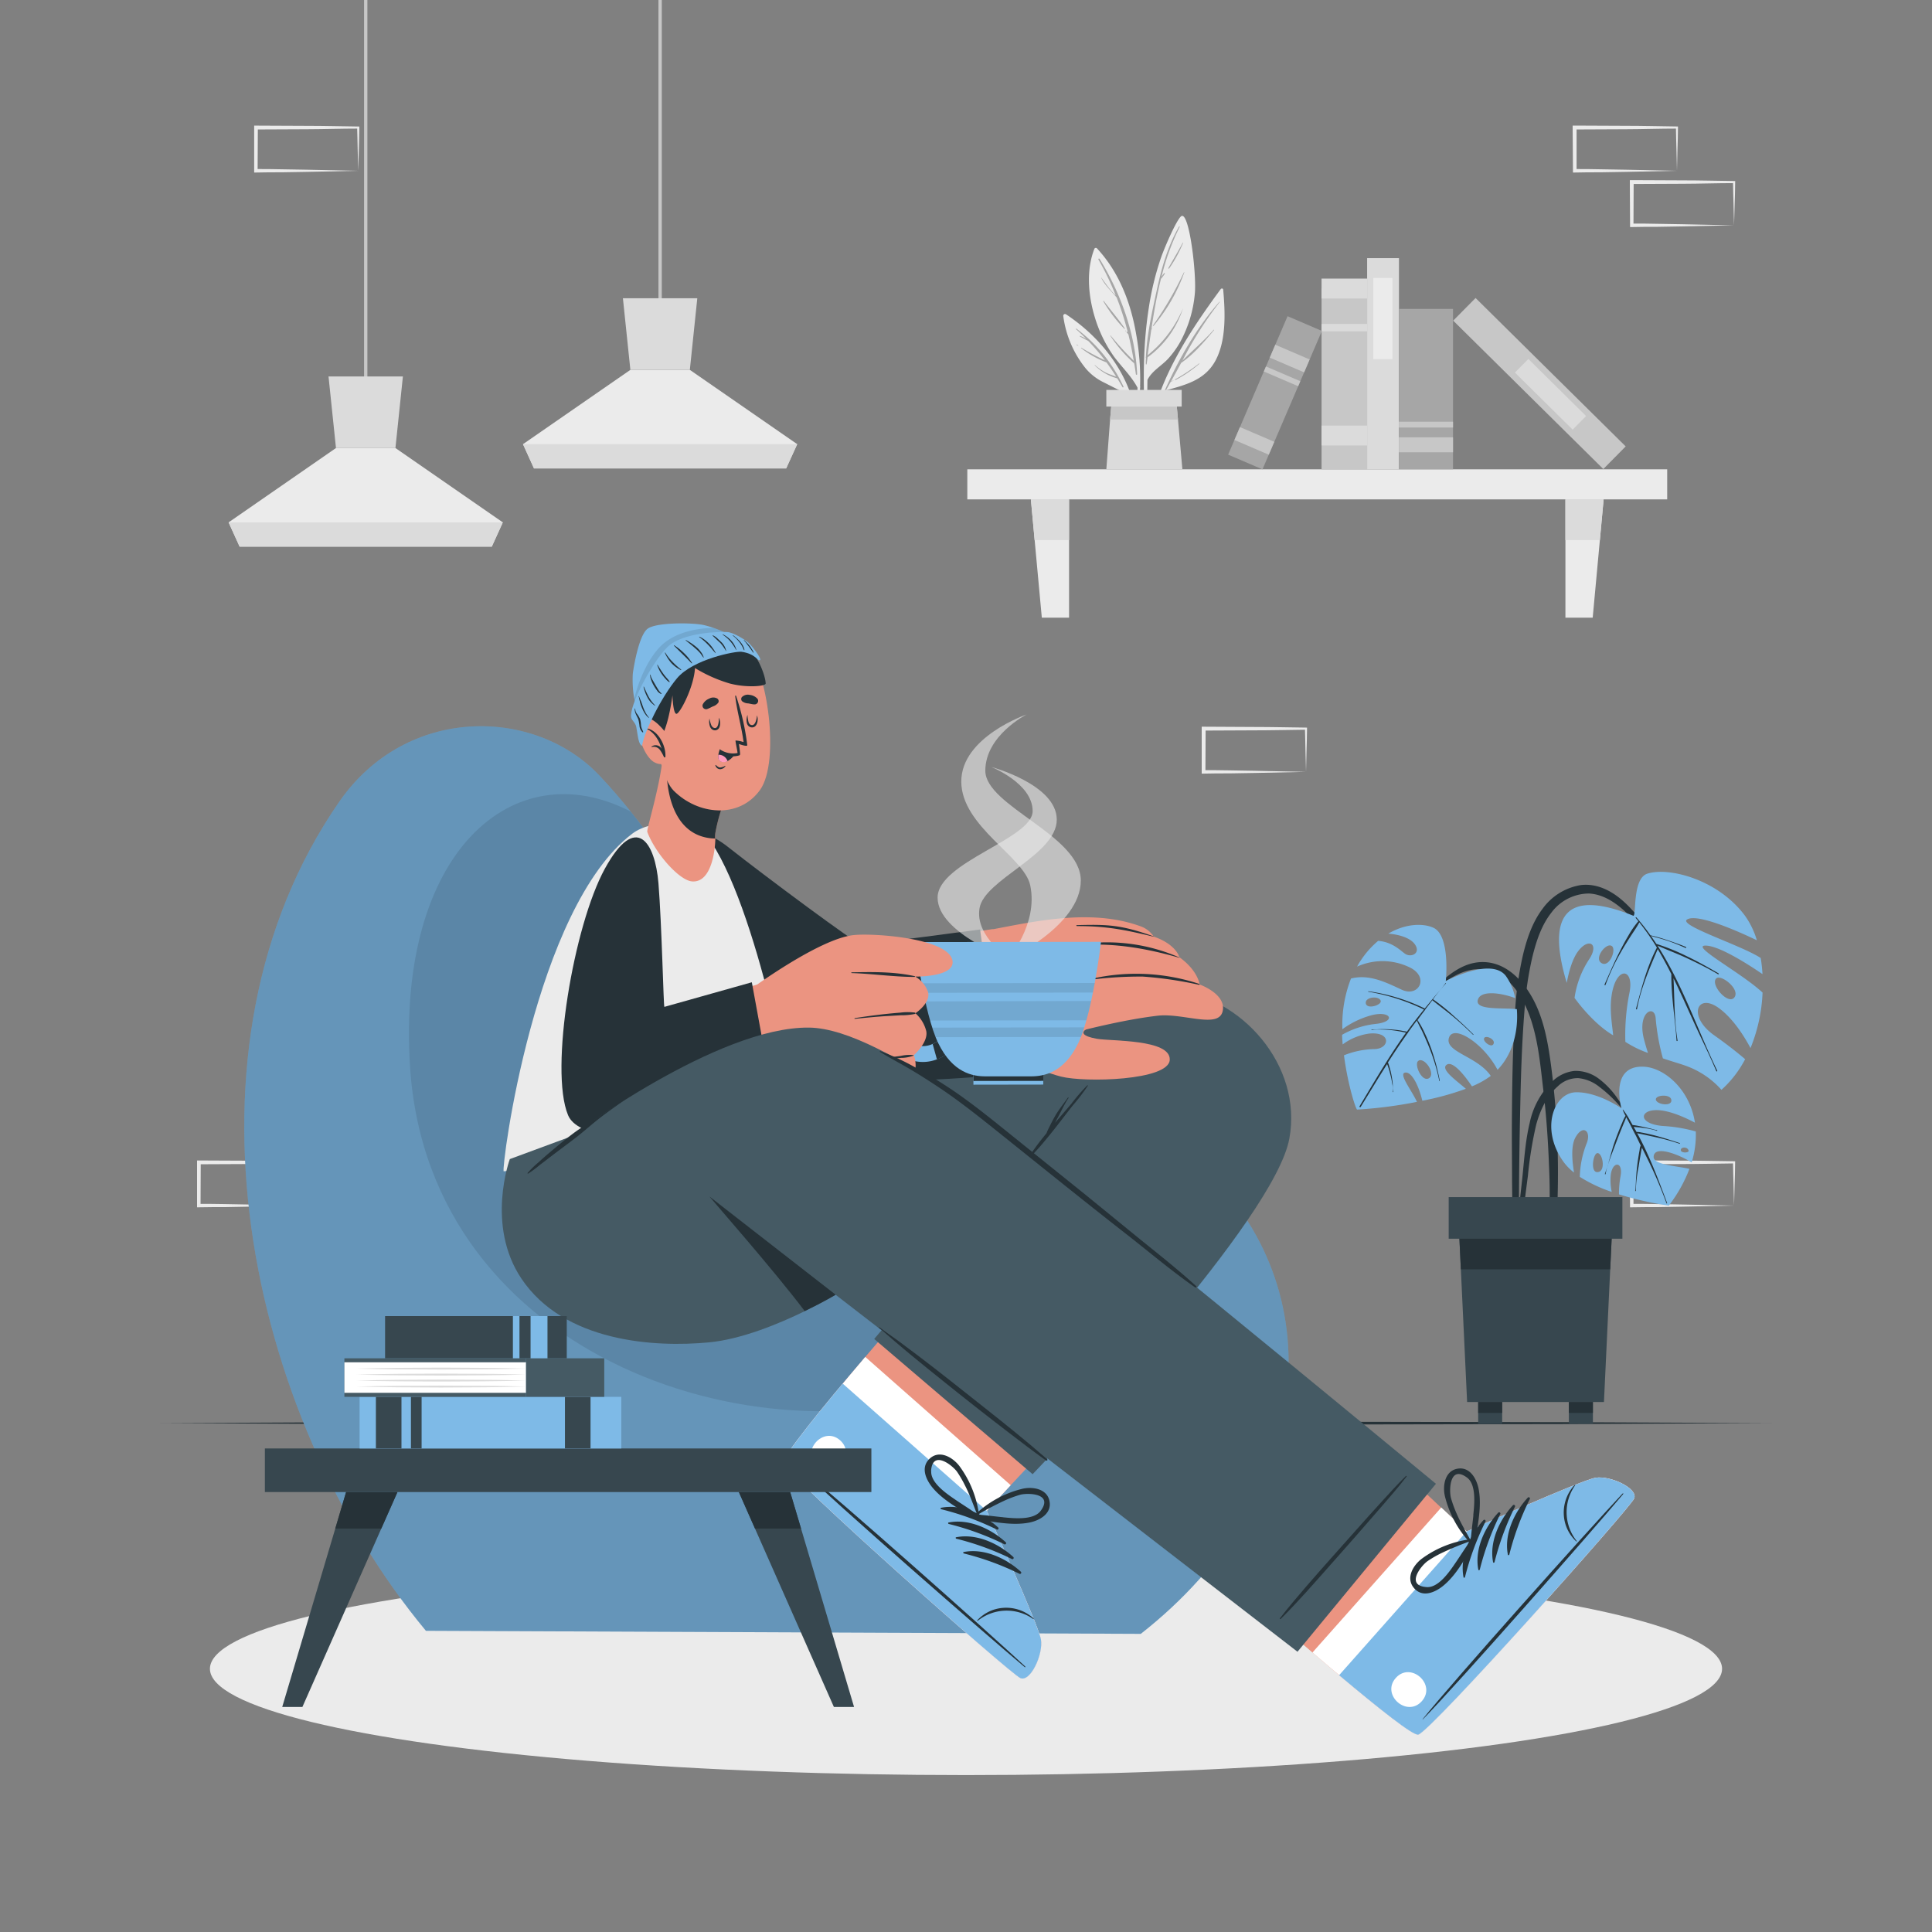 <svg xmlns="http://www.w3.org/2000/svg" viewBox="0 0 500 500"><rect x="0" y="0" width="500" height="500" fill="#808080" stroke="none"/><g id="freepik--background-complete--inject-2"><path d="M92.71,297.92l-13.13.27-6.66.12c-2.22,0-4.46,0-6.69.05h-.45v-.45l0-11.18v-.51h.51l13.24.06c4.41,0,8.82.11,13.24.16H93v.27c0,1.89-.09,3.78-.13,5.65Zm0,0-.15-5.66c0-1.86-.11-3.7-.13-5.53l.28.27c-4.42.05-8.83.16-13.24.16l-13.24.06.5-.49-.06,11.18-.44-.44c2.18,0,4.35,0,6.54,0l6.58.12Z" style="fill:#ebebeb"></path><path d="M77.93,312l-13.12.28-6.66.12c-2.23,0-4.46,0-6.7.05H51V312L51,300.84v-.51h.5l13.24.06c4.42,0,8.83.11,13.24.16h.28v.27c0,1.89-.09,3.78-.13,5.65Zm0,0-.14-5.65c0-1.86-.11-3.7-.13-5.53l.27.27c-4.41.05-8.82.16-13.24.16l-13.24.06.5-.49L51.9,312l-.45-.44c2.19,0,4.36,0,6.55.05l6.58.12Z" style="fill:#ebebeb"></path><path d="M108.16,312,95,312.3l-6.66.12c-2.23,0-4.46,0-6.7.05h-.44V312l-.06-11.18v-.51h.5l13.24.06c4.42,0,8.83.11,13.24.16h.28v.27c0,1.89-.09,3.78-.13,5.65Zm0,0-.14-5.65c0-1.86-.11-3.7-.13-5.53l.27.27c-4.41.05-8.82.16-13.24.16l-13.24.06.5-.49L82.13,312l-.45-.44c2.19,0,4.36,0,6.55.05l6.58.12Z" style="fill:#ebebeb"></path><path d="M338,199.76l-13.13.28-6.66.11c-2.23,0-4.46,0-6.69.06H311v-.45L311,188.57v-.5h.51l13.24.07c4.41,0,8.82.11,13.24.16h.27v.27c0,1.9-.09,3.79-.13,5.66Zm0,0-.15-5.65c0-1.86-.11-3.71-.13-5.54l.28.28c-4.42.05-8.83.16-13.24.16l-13.24.06.5-.5-.06,11.19-.44-.44c2.18,0,4.35,0,6.54.05l6.58.11Z" style="fill:#ebebeb"></path><path d="M448.77,312l-13.12.28-6.66.12c-2.23,0-4.47,0-6.7.05h-.44V312l-.06-11.18v-.51h.5l13.24.06c4.42,0,8.83.11,13.24.16h.28v.27c0,1.89-.08,3.78-.13,5.65Zm0,0-.14-5.65c-.05-1.86-.11-3.7-.13-5.53l.27.27c-4.41.05-8.82.16-13.24.16l-13.24.06.5-.49L422.74,312l-.45-.44c2.18,0,4.36,0,6.55.05l6.58.12Z" style="fill:#ebebeb"></path><path d="M434,44.2l-13.12.28-6.67.11c-2.22,0-4.46,0-6.69.06h-.44V44.2L407,33v-.5h.5l13.24.06c4.41,0,8.83.12,13.24.17h.28V33c0,1.9-.08,3.79-.13,5.65Zm0,0-.14-5.65c-.05-1.87-.11-3.71-.13-5.54l.27.27c-4.41,0-8.83.16-13.24.17l-13.24.06.5-.5,0,11.19-.45-.45c2.18,0,4.36,0,6.55.06l6.57.11Z" style="fill:#ebebeb"></path><path d="M448.77,58.31l-13.12.28L429,58.7c-2.23,0-4.47,0-6.7.06h-.44v-.45l-.06-11.19v-.5h.5l13.24.06c4.42,0,8.83.12,13.24.17h.28v.27c0,1.9-.08,3.79-.13,5.65Zm0,0-.14-5.65c-.05-1.87-.11-3.71-.13-5.54l.27.27c-4.41,0-8.82.16-13.24.17l-13.24.06.5-.5-.05,11.19-.45-.45c2.18,0,4.36,0,6.55.06l6.58.11Z" style="fill:#ebebeb"></path><path d="M92.71,44.2l-13.13.28-6.66.11c-2.22,0-4.46,0-6.69.06h-.45V44.2l0-11.19v-.5h.51l13.24.06c4.41,0,8.82.12,13.24.17H93V33c0,1.9-.09,3.79-.13,5.65Zm0,0-.15-5.65c0-1.87-.11-3.71-.13-5.54l.28.27c-4.42,0-8.83.16-13.24.17l-13.24.06.5-.5L66.67,44.2l-.44-.45c2.18,0,4.35,0,6.54.06l6.58.11Z" style="fill:#ebebeb"></path><rect x="94.22" width="0.86" height="100.98" style="fill:#c7c7c7"></rect><polygon points="130.13 135.19 127.28 141.46 62.01 141.46 59.16 135.19 86.95 115.95 102.34 115.95 130.13 135.19" style="fill:#ebebeb"></polygon><polygon points="104.27 97.42 102.34 115.95 86.95 115.95 85.02 97.42 104.27 97.42" style="fill:#dbdbdb"></polygon><polygon points="130.13 135.19 127.27 141.46 62.01 141.46 59.16 135.19 130.13 135.19" style="fill:#dbdbdb"></polygon><rect x="170.41" width="0.86" height="80.74" style="fill:#c7c7c7"></rect><polygon points="206.32 114.95 203.46 121.22 138.2 121.22 135.35 114.95 163.14 95.72 178.53 95.72 206.32 114.95" style="fill:#ebebeb"></polygon><polygon points="180.46 77.19 178.53 95.72 163.14 95.72 161.21 77.19 180.46 77.19" style="fill:#dbdbdb"></polygon><polygon points="206.31 114.95 203.46 121.22 138.19 121.22 135.35 114.95 206.31 114.95" style="fill:#dbdbdb"></polygon><rect x="250.34" y="121.46" width="181.13" height="7.78" style="fill:#ebebeb"></rect><polygon points="276.67 159.85 269.62 159.85 266.79 129.24 276.67 129.24 276.67 159.85" style="fill:#ebebeb"></polygon><polygon points="405.13 159.85 412.19 159.85 415.02 129.24 405.13 129.24 405.13 159.85" style="fill:#ebebeb"></polygon><polygon points="266.79 129.24 276.67 129.24 276.67 139.79 267.76 139.79 266.79 129.24" style="fill:#dbdbdb"></polygon><polygon points="415.01 129.24 414.04 139.79 405.13 139.79 405.13 129.24 415.01 129.24" style="fill:#dbdbdb"></polygon><path d="M315.93,74.81c-8,10.88-16.42,23.51-18.46,37.16,0,.21.31.28.35.07a82.54,82.54,0,0,1,3.56-10.93c5.28-1.45,10.47-2.64,13.24-7.89s2.47-12.42,1.94-18.29C316.52,74.61,316.09,74.6,315.93,74.81Z" style="fill:#ebebeb"></path><path d="M301.46,101c3.61-8.1,8.24-16.24,14.14-22.9,0,0,.1,0,.06.07A96.17,96.17,0,0,0,306,93.35c2.66-2.7,5.58-5.12,8.1-8,.05-.06.13,0,.08.08-2.5,3-5.24,6.27-8.5,8.49-.87,1.62-1.76,3.23-2.65,4.85l.67-.34a0,0,0,1,1,0,.06c-.24.12-.49.26-.75.37-.42.76-.84,1.53-1.28,2.29C301.62,101.33,301.38,101.18,301.46,101Z" style="fill:#a6a6a6"></path><path d="M304.14,98.18a46.59,46.59,0,0,0,6.17-4.11c.06,0,.13,0,.08.07a32.37,32.37,0,0,1-6.16,4.2A.09.09,0,0,1,304.14,98.18Z" style="fill:#a6a6a6"></path><path d="M296.59,111.85c0,.17.3.16.29,0,.05-4.5,0-9,.08-13.53,1.15-2.33,3.62-3.61,5.34-5.47a23.63,23.63,0,0,0,3.2-4.47A31.93,31.93,0,0,0,309.22,76c.48-4.81-1.35-20.67-3.37-20.12-1.06.28-4.46,8.14-5.36,10.74a74.41,74.41,0,0,0-3.2,13.17C295.65,90.34,295.79,101.2,296.59,111.85Z" style="fill:#ebebeb"></path><path d="M296.56,92.46l0,0c.24-5.69,1.53-11.43,2.73-17,1.29-5.94,2.8-11.54,5.86-16.84.05-.1.2,0,.15.09a62.48,62.48,0,0,0-4.71,12.93c.2-.33.45-.63.67-.93.08-.12.28,0,.19.11a8.61,8.61,0,0,1-1,1.35,0,0,0,0,1,0,0c-1.05,4.25-1.81,8.59-2.46,12.93l.15-.17s.09,0,.06,0-.17.29-.25.43c-.33,2.2-.63,4.4-.94,6.57a30.79,30.79,0,0,0,9.15-12.15s.05,0,0,0A25.25,25.25,0,0,1,297,92.47c-.08.59-.16,1.18-.25,1.76,0,.12-.21.09-.21,0,0-.51,0-1,.05-1.55C296.52,92.6,296.49,92.51,296.56,92.46Z" style="fill:#a6a6a6"></path><path d="M298.4,84.22a90.14,90.14,0,0,0,8-13.75s.12,0,.1,0a44.58,44.58,0,0,1-7.93,13.82C298.48,84.41,298.34,84.31,298.4,84.22Z" style="fill:#a6a6a6"></path><path d="M302.38,69.37c1.24-2.2,2.55-4.33,3.72-6.57,0-.06.11,0,.09.05a34.1,34.1,0,0,1-3.62,6.63C302.49,69.59,302.31,69.49,302.38,69.37Z" style="fill:#a6a6a6"></path><path d="M301.9,70.32s0,0,0,0A0,0,0,1,1,301.9,70.32Z" style="fill:#a6a6a6"></path><path d="M294.39,100.33a46.22,46.22,0,0,1-1.05,8.86c.05.32.09.64.14,1a42,42,0,0,0,1.58-9.88.29.29,0,0,0,0-.3h0a65.32,65.32,0,0,0-1-13.38c-1.39-8.26-4.43-16.19-10.19-22.38a.42.42,0,0,0-.64.13c-2.32,5.91-1.51,13,.47,18.87a34.93,34.93,0,0,0,4.57,9C290.26,94.94,292.78,97.3,294.39,100.33Z" style="fill:#ebebeb"></path><path d="M284.57,67c5.46,8.86,9.26,19.37,9.72,29.84,0,.18-.3.23-.33,0-.12-.94-.27-1.87-.42-2.8h0a35.72,35.72,0,0,1-6.19-7.15s0-.11.07-.06a77.72,77.72,0,0,0,6,6.55c-.39-2.32-.85-4.6-1.4-6.84l-.43-.51c-.1-.11.06-.27.16-.16l.13.14A80,80,0,0,0,289,77c-1.39-1.66-3-3.09-4-5.09,0,0,0-.08.07,0,.82,1.14,1.6,2.29,2.53,3.35.36.42.77.82,1.15,1.23a70.28,70.28,0,0,0-4.47-9.32A.12.12,0,0,1,284.57,67Z" style="fill:#a6a6a6"></path><path d="M285.67,77.91c1.77,2.38,3.78,4.64,5.42,7.1.05.07,0,.14-.11.08A35.84,35.84,0,0,1,285.56,78,.07.07,0,1,1,285.67,77.91Z" style="fill:#a6a6a6"></path><path d="M291.34,85.56l.07.07a.06.06,0,1,1-.08.08l-.07-.07C291.21,85.59,291.29,85.5,291.34,85.56Z" style="fill:#a6a6a6"></path><path d="M275.17,81.77a27.24,27.24,0,0,0,5.76,13.52,14.23,14.23,0,0,0,4.68,3.65c2,1,4.14,2.15,6.23,3a40.58,40.58,0,0,1,2.21,7.84c.07-.23.14-.47.2-.7-1.34-11.54-8.81-21.41-18.37-27.74A.46.46,0,0,0,275.17,81.77Z" style="fill:#ebebeb"></path><path d="M278.47,85.19c-.06-.06,0-.19.1-.13a39.16,39.16,0,0,1,12.18,15c.07.16-.15.3-.24.14-.45-.78-.9-1.53-1.36-2.28h0a13.09,13.09,0,0,1-5.86-3.4,0,0,0,0,1,.06-.06,14.3,14.3,0,0,0,2.76,1.94c.89.45,1.85.73,2.77,1.09-.8-1.28-1.65-2.51-2.53-3.7a25.33,25.33,0,0,1-6.55-3.69.06.06,0,0,1,.06-.1,64.8,64.8,0,0,0,6.09,3.25,53.43,53.43,0,0,0-4.3-5c-.74-.39-1.49-.79-2.21-1.2a.07.07,0,0,1,.05-.12,7.61,7.61,0,0,1,1.69.84C280.31,86.89,279.42,86,278.47,85.19Z" style="fill:#a6a6a6"></path><path d="M278.68,89.17a2.36,2.36,0,0,1,.36.26s0,.08,0,.06a2.93,2.93,0,0,1-.39-.21C278.55,89.23,278.61,89.13,278.68,89.17Z" style="fill:#a6a6a6"></path><polygon points="306 121.46 286.32 121.46 287.29 108.57 287.66 104.36 304.48 104.36 304.86 108.57 306 121.46" style="fill:#dbdbdb"></polygon><polygon points="304.86 108.57 287.29 108.57 287.66 104.36 304.48 104.36 304.86 108.57" style="fill:#c7c7c7"></polygon><rect x="286.32" y="100.91" width="19.5" height="4.31" style="fill:#dbdbdb"></rect><rect x="324.5" y="92.12" width="46.83" height="11.79" transform="translate(445.93 -249.89) rotate(90)" style="fill:#c7c7c7"></rect><rect x="345.34" y="68.78" width="5.15" height="11.79" transform="translate(422.59 -273.24) rotate(90)" style="fill:#dbdbdb"></rect><rect x="346.96" y="78.9" width="1.91" height="11.79" transform="translate(432.71 -263.12) rotate(90)" style="fill:#dbdbdb"></rect><rect x="345.34" y="106.82" width="5.15" height="11.79" transform="translate(460.63 -235.2) rotate(90)" style="fill:#dbdbdb"></rect><rect x="330.62" y="90" width="54.63" height="8.24" transform="translate(452.05 -263.81) rotate(90)" style="fill:#dbdbdb"></rect><rect x="347.39" y="79.98" width="21.01" height="4.95" transform="translate(440.34 -275.45) rotate(90)" style="fill:#ebebeb"></rect><rect x="371.12" y="95.12" width="54.63" height="8.24" transform="translate(184.82 -251.43) rotate(44.67)" style="fill:#c7c7c7"></rect><rect x="390.79" y="99.55" width="21.01" height="4.95" transform="translate(187.61 -252.63) rotate(44.67)" style="fill:#dbdbdb"></rect><rect x="348.3" y="93.7" width="41.49" height="14" transform="translate(469.74 -268.35) rotate(90)" style="fill:#a6a6a6"></rect><rect x="367.11" y="108.11" width="3.87" height="14" transform="translate(484.15 -253.93) rotate(90)" style="fill:#c7c7c7"></rect><rect x="368.29" y="102.89" width="1.5" height="14" transform="translate(478.93 -259.15) rotate(90)" style="fill:#c7c7c7"></rect><rect x="310.46" y="96.81" width="38.99" height="9.67" transform="translate(553.52 -161.46) rotate(113.23)" style="fill:#a6a6a6"></rect><rect x="322.8" y="109.25" width="3.63" height="9.67" transform="translate(557.5 -139.2) rotate(113.23)" style="fill:#c7c7c7"></rect><rect x="331.94" y="87.95" width="3.63" height="9.67" transform="translate(550.68 -177.31) rotate(113.23)" style="fill:#c7c7c7"></rect><rect x="331.08" y="92.55" width="1.41" height="9.67" transform="translate(552.15 -169.08) rotate(113.23)" style="fill:#c7c7c7"></rect></g><g id="freepik--Floor--inject-2"><polygon points="41.45 368.3 93.59 368.06 145.73 367.97 250 367.81 354.27 367.97 406.41 368.06 458.55 368.3 406.41 368.55 354.27 368.64 250 368.8 145.73 368.64 93.59 368.55 41.45 368.3" style="fill:#263238"></polygon></g><g id="freepik--Shadow--inject-2"><ellipse cx="250" cy="431.88" rx="195.67" ry="27.51" style="fill:#ebebeb"></ellipse></g><g id="freepik--Puff--inject-2"><path d="M110.23,422.05l185,.79c45-35.3,49.61-87.61,17.53-119.32-19.41-19.18-44.06-15.31-67.54-18.36h-.06c-8.18-1.06-16.2-3-23.82-7-24.16-12.75-37.79-42.83-58.12-68.13-2.54-3.17-5.19-6.26-8-9.23-16.72-17.85-50-18.43-67.41,6.67C43.59,271.25,63.85,366.18,110.23,422.05Z" style="fill:#7EBAE7"></path><path d="M110.23,422.05l185,.79c45-35.3,49.61-87.61,17.53-119.32-19.41-19.18-44.06-15.31-67.54-18.36h-.06c-8.18-1.06-16.2-3-23.82-7-24.16-12.75-37.79-42.83-58.12-68.13-2.54-3.17-5.19-6.26-8-9.23-16.72-17.85-50-18.43-67.41,6.67C43.59,271.25,63.85,366.18,110.23,422.05Z" style="opacity:0.2"></path><path d="M106.12,276.11C111,352,198.61,380.34,253.36,357.6c47.59-19.77,32-64.89-8.16-72.44h-.06c-8.18-1.06-16.2-3-23.82-7-24.16-12.75-37.79-42.83-58.12-68.13C132.9,194.3,102.57,220.54,106.12,276.11Z" style="opacity:0.1"></path></g><g id="freepik--Character--inject-2"><path d="M264.07,434.29c-2.61-1.11-60.33-52.31-61.3-55.66-.37-1.26,6.59-10.1,15.32-20.55,1.88-2.25,3.84-4.57,5.84-6.91,13-15.23,27.11-31.08,27.11-31.08l38.71,34.14-28.18,30.14L255.39,391s13.33,29.48,14,33.27S266.69,435.41,264.07,434.29Z" style="fill:#eb9481"></path><path d="M264.07,434.29c-2.61-1.11-60.33-52.31-61.3-55.66-.45-1.54,9.93-14.27,21.16-27.46l37.64,33.2L255.39,391s13.33,29.48,14,33.27S266.69,435.41,264.07,434.29Z" style="fill:#fff"></path><path d="M264.07,434.29c-2.61-1.11-60.33-52.31-61.3-55.66-.37-1.26,6.59-10.1,15.32-20.55L255.39,391s13.33,29.48,14,33.27S266.69,435.41,264.07,434.29Z" style="fill:#7EBAE7"></path><path d="M265.29,431.25c-9.46-8.82-48.47-43.5-58.49-51.5-.09-.07-.13,0-.06.06,9.19,8.95,48.48,43.31,58.41,51.6C265.36,431.58,265.49,431.44,265.29,431.25Z" style="fill:#263238"></path><path d="M267.52,418.89a10.41,10.41,0,0,0-7.88-2.78,10.07,10.07,0,0,0-6.75,3.25c0,.06.06.16.12.11a12,12,0,0,1,14.4-.46C267.5,419.07,267.6,419,267.52,418.89Z" style="fill:#263238"></path><path d="M258.29,395.28c-3.82-3.49-9.52-6.11-14.74-5.07-.2,0-.14.32,0,.37a71.56,71.56,0,0,1,14.36,5.23A.32.32,0,0,0,258.29,395.28Z" style="fill:#263238"></path><path d="M260.25,399.1c-3.83-3.49-9.53-6.11-14.74-5.08-.21,0-.15.33,0,.37a71.6,71.6,0,0,1,14.36,5.24A.32.32,0,0,0,260.25,399.1Z" style="fill:#263238"></path><path d="M262.2,402.91c-3.82-3.49-9.52-6.1-14.74-5.07-.2,0-.14.33,0,.37a71.6,71.6,0,0,1,14.36,5.24A.33.33,0,0,0,262.2,402.91Z" style="fill:#263238"></path><path d="M264.16,406.73c-3.83-3.49-9.53-6.1-14.74-5.07-.21,0-.15.32,0,.37a71.6,71.6,0,0,1,14.36,5.24A.33.33,0,0,0,264.16,406.73Z" style="fill:#263238"></path><path d="M217.41,372.74c-4.35-3.84-10.33,2.93-6,6.77S221.78,376.59,217.41,372.74Z" style="fill:#fff"></path><path d="M271.64,388.66c-.51-3.37-4.39-4-7.1-3.35a27.07,27.07,0,0,0-12.3,6.78.14.14,0,0,0,0,.22.64.64,0,0,0,.42.93c4.45.53,9.14,1.66,13.62.82C268.92,393.57,272.14,391.84,271.64,388.66Zm-12.05,4c-2.19-.21-4.36-.53-6.56-.66a80.87,80.87,0,0,1,7.27-3.8,30.78,30.78,0,0,1,3.73-1.36c2-.53,8.65-.39,5.3,4.16C267.48,393.52,262.21,392.93,259.59,392.67Z" style="fill:#263238"></path><path d="M241.34,385c2.92,3.51,7.25,5.63,11,8.06a.64.64,0,0,0,.92-.45c.09,0,.17,0,.16-.15a27.21,27.21,0,0,0-5.15-13.08c-1.69-2.2-5.06-4.21-7.6-1.95S239.64,382.94,241.34,385Zm-.38-4.28c.33-5.65,5.55-1.49,6.73.18a29.31,29.31,0,0,1,2,3.43c1.26,2.44,2.16,5,3.17,7.57-1.78-1.31-3.65-2.45-5.48-3.69C245.22,386.73,240.78,383.82,241,380.71Z" style="fill:#263238"></path><path d="M333.68,294.68c-3.84,20.82-58.63,78.69-65,85.33l-1.44,1.51-41-35,.52-.61,40.18-47.35-112.24-6.43L199,261.13s3.36,2.17,10.6,1.49c25-2.35,81.24-7.51,94.39-6.3C321,257.89,337.21,275.57,333.68,294.68Z" style="fill:#455a64"></path><path d="M281.39,280.89a48.42,48.42,0,0,0-4.14,4.78c-1.42,1.67-2.86,3.33-4.28,5l0,.05c.26-.5.52-1,.79-1.5.92-1.69,1.69-3.45,2.77-5.06a.09.09,0,0,0-.16-.1c-1.1,1.59-2.36,3.1-3.33,4.79-.45.8-.88,1.6-1.28,2.42-.23.45-.45.9-.66,1.36a6.5,6.5,0,0,0-.27.66c-.64.78-1.27,1.56-1.89,2.36-1.36,1.77-2.58,3.65-3.95,5.41-.08.09.07.19.15.1,1.39-1.64,2.93-3.16,4.33-4.8s2.8-3.37,4.15-5.1,2.61-3.39,3.93-5.07a52.86,52.86,0,0,0,4-5.22C281.53,280.92,281.45,280.83,281.39,280.89Z" style="fill:#263238"></path><path d="M177.71,228.83c10.75,18.81,30.71,46.29,37.62,47.88,11.5,2.65,36.82,1.16,51.34-2.27,4.57-1.08-5.11-34.67-10.15-33.93-13,1.92-32.32,5.36-33.72,5.29-2.54-.13-20.45-14.42-34.1-25.59C175.81,209.67,172.64,220,177.71,228.83Z" style="fill:#eb9481"></path><path d="M281.45,266.16c-1.88,1-1.36,2,2.39,2.67s19.14.06,18.89,5.45-22,5.91-28.14,4.34S259,272.36,259,272.36C263.23,271.41,273.22,268.13,281.45,266.16Z" style="fill:#eb9481"></path><path d="M255.46,240.78c12-2.24,26.71-5.76,39.61-1.09a6.78,6.78,0,0,1,3.53,2.71c5.82,2,6.63,5.33,6.63,5.33,4.86,3.51,5.22,7.05,5.22,7.05s6.81,2.4,6,6.76c-.85,4.89-10.25.55-16.88,1.33-15.18,1.77-36.27,8.54-40.59,9.49Z" style="fill:#eb9481"></path><path d="M282.39,253.54a99.81,99.81,0,0,1,13.38-.8,99,99,0,0,1,14.54,2.13.12.12,0,0,0,.06-.23,52,52,0,0,0-28-1.3C282.16,253.39,282.17,253.57,282.39,253.54Z" style="fill:#263238"></path><path d="M280,244.54c4.38-.18,12.08-.45,25.21,3.33,0,0,.07-.06,0-.08A46.68,46.68,0,0,0,280,244.33C279.71,244.36,279.7,244.55,280,244.54Z" style="fill:#263238"></path><path d="M278.79,239.67c7.46,0,12.17.91,19.78,2.75a0,0,0,0,0,0-.08c-8.42-3-11.82-3.13-19.84-2.92C278.48,239.42,278.5,239.67,278.79,239.67Z" style="fill:#263238"></path><path d="M253.65,240.55l5.06,37.66s-39.66,3.88-46.24-1-29.92-36-35.88-49.28,2.44-16.15,11.89-8.68,33.35,25.21,34.42,25.23S253.65,240.55,253.65,240.55Z" style="fill:#263238"></path><path d="M130.35,303.14c.18.21,74.07-12,74.8-12.85,1-1.15-9.23-56.77-22.16-73.87-3.24-4.28-14.22-4.56-19.34-.68C138.27,235,129.69,302.4,130.35,303.14Z" style="fill:#ebebeb"></path><path d="M179.13,228.11c-3.34-.24-9.53-7.26-11.61-12.81-.14-.38.93-4,2-8.51.65-2.73,1.32-5.78,1.72-8.61L188.39,205a45.42,45.42,0,0,0-3.26,10.62,5.92,5.92,0,0,0,0,1.18,1.2,1.2,0,0,1,0,.19C185.12,219.27,184.36,228.49,179.13,228.11Z" style="fill:#eb9481"></path><path d="M185.08,216.82a1.19,1.19,0,0,1,0,.19,11.26,11.26,0,0,1-1.84-.16c-10.05-1.67-10.76-14.31-10.73-18.18L188.4,205a46.07,46.07,0,0,0-3.28,10.62A7.85,7.85,0,0,0,185.08,216.82Z" style="fill:#263238"></path><path d="M169.94,175.55c-2.27,6.24.11,24.75,4.4,29.07,6.23,6.27,16.91,7.41,22.36-.19,5.28-7.37,1.75-31.43-3.09-35.41C186.48,163.16,173.29,166.33,169.94,175.55Z" style="fill:#eb9481"></path><path d="M183,183.51c.54-.19,1-.46,1.52-.7a2.76,2.76,0,0,0,1.4-1,.86.86,0,0,0-.24-1,2.1,2.1,0,0,0-2.15,0,3.15,3.15,0,0,0-1.67,1.52A.92.92,0,0,0,183,183.51Z" style="fill:#263238"></path><path d="M195.29,182.3c-.57,0-1.09-.17-1.65-.26a2.68,2.68,0,0,1-1.62-.59.86.86,0,0,1-.06-1,2.16,2.16,0,0,1,2.07-.61,3.15,3.15,0,0,1,2,1A.92.92,0,0,1,195.29,182.3Z" style="fill:#263238"></path><path d="M185.26,198c.33.26.67.63,1.12.63a3.34,3.34,0,0,0,1.32-.45,0,0,0,0,1,.06.06,1.68,1.68,0,0,1-1.52.83,1.33,1.33,0,0,1-1.1-1C185.12,198,185.21,197.93,185.26,198Z" style="fill:#263238"></path><path d="M186.21,194.09a4.28,4.28,0,0,0,3,1.62,5.34,5.34,0,0,0,1.54-.08,1.36,1.36,0,0,0,.29-.06l.27-.07a.3.3,0,0,0,.22-.3h0a.61.61,0,0,0,0-.13h0v-.11c-.07-1-.3-2.42-.3-2.42.37.15,2.24.78,2.16.28a63.76,63.76,0,0,0-2.9-12.73c0-.13-.25-.08-.22.05.47,4,1.64,7.9,2.17,11.92a7.47,7.47,0,0,0-2.07-.42c-.13.06.51,2.81.5,3.24v0a6,6,0,0,1-4.54-.94C186.22,193.91,186.13,194,186.21,194.09Z" style="fill:#263238"></path><path d="M190.16,195.2a5,5,0,0,1-1.87,1.76,2.2,2.2,0,0,1-1.37.22c-1-.16-1.14-1.08-1-1.88a5.08,5.08,0,0,1,.33-1.24A6.59,6.59,0,0,0,190.16,195.2Z" style="fill:#263238"></path><path d="M188.29,197a2.2,2.2,0,0,1-1.37.22c-1-.16-1.14-1.08-1-1.88A2.36,2.36,0,0,1,188.29,197Z" style="fill:#ff9bbc"></path><path d="M183.66,187.76a1.86,1.86,0,0,0,.47.88,1.35,1.35,0,0,0,1,.37,1.27,1.27,0,0,0,.94-.57,2.14,2.14,0,0,0,.29-.94,4,4,0,0,0,0-.6,2.62,2.62,0,0,0-.35-1.17,4.43,4.43,0,0,1,0,.89,5.14,5.14,0,0,1-.13.8c-.13.53-.4,1-.82,1s-.79-.29-1-.8a8.61,8.61,0,0,1-.45-1.66A3.82,3.82,0,0,0,183.66,187.76Z" style="fill:#263238"></path><path d="M193.23,186.81a1.88,1.88,0,0,0,.35.94,1.34,1.34,0,0,0,1,.5,1.22,1.22,0,0,0,1-.44,2.13,2.13,0,0,0,.42-.89,3.09,3.09,0,0,0,.08-.59,2.59,2.59,0,0,0-.19-1.21,3.65,3.65,0,0,1-.1.88,5.92,5.92,0,0,1-.23.78c-.2.51-.53.93-1,.87s-.75-.39-.88-.93a9.17,9.17,0,0,1-.23-1.7A3.84,3.84,0,0,0,193.23,186.81Z" style="fill:#263238"></path><path d="M169.21,192.78c3.45-1.11,4.82-12.85,4.82-12.85s.14,4.95,1.07,4.8,4.5-7,4.76-11.84a37.54,37.54,0,0,0,9,4c4.45,1.17,9.32.71,9.3,0-.08-2.23-2.31-8-5.41-10A15.78,15.78,0,0,0,177,165.5c-7.11,3-8.84,7.7-9.78,11.32S167.94,193.19,169.21,192.78Z" style="fill:#263238"></path><path d="M173.07,190.7s-4-6.07-6.7-4.68.1,10.09,3.22,11.37A3.21,3.21,0,0,0,174,195.8Z" style="fill:#eb9481"></path><path d="M167.25,188.49a0,0,0,0,0,0,.09c2.18,1,3.28,3.06,4,5.22a1.78,1.78,0,0,0-2.64-.58c-.06,0,0,.14.06.12a2,2,0,0,1,2.15.77,9.73,9.73,0,0,1,1,1.79c.09.2.45.11.39-.12a.14.14,0,0,1,0-.06C172.34,192.9,170.27,188.88,167.25,188.49Z" style="fill:#263238"></path><path d="M189.36,164.64a27,27,0,0,0-7.28-2.89c-2.87-.62-12.07-.72-14.42.92s-3.69,10.2-3.86,11.45-.28,8.92,2.31,11,4-10.83,8.73-14.73S189.36,164.64,189.36,164.64Z" style="fill:#7EBAE7"></path><path d="M189.36,164.65s-9.78,1.83-14.51,5.74-6.14,16.81-8.74,14.73c-1.14-.91-1.63-2.17-2-4.24.91-3.72,3-9.45,6.47-13.24,3.28-3.54,8.53-5,14-5.15A29.94,29.94,0,0,1,189.36,164.65Z" style="opacity:0.1"></path><path d="M166.19,192.87c.55-3.43,4.87-12.35,9-17.31s15.22-7.1,16.73-6.88c3.65.53,4.15,2.45,4.76,2.18s-2.28-4.07-3.26-4.78-3.62-2.41-5.22-2.51-11.52,0-15.46,3.88-10,15.19-9.38,18.28c.16.74,1.08,1.29,1.29,2.34.29,1.38.43,3,.76,3.93C165.68,192.79,166.14,193.16,166.19,192.87Z" style="fill:#7EBAE7"></path><path d="M176.26,173.26a18.08,18.08,0,0,1-2.23-2,12.43,12.43,0,0,1-1.85-2.36c0-.06-.14,0-.11.05a10,10,0,0,0,1.64,2.61,8.45,8.45,0,0,0,2.45,1.83C176.26,173.48,176.34,173.32,176.26,173.26Z" style="fill:#263238"></path><path d="M166.46,189.42c-.07-.26-.22-.49-.31-.74a4,4,0,0,1-.25-.88,7.59,7.59,0,0,0-.25-1.71,6.43,6.43,0,0,0-.7-1.22,2.33,2.33,0,0,1-.56-1.46c0-.07-.1-.08-.11,0-.1,1,.54,1.85.92,2.77a11.1,11.1,0,0,1,.31,1.83,2.7,2.7,0,0,0,.79,1.52C166.36,189.57,166.49,189.51,166.46,189.42Z" style="fill:#263238"></path><path d="M168,185.8c-.29-.42-.61-.8-.87-1.26a11,11,0,0,1-.62-1.35c-.18-.46-.32-.93-.49-1.39s-.47-1.06-.65-1.62c0-.07-.12,0-.1,0,.18.57.26,1.18.42,1.76a10.63,10.63,0,0,0,.54,1.46,7.16,7.16,0,0,0,.7,1.31,3.93,3.93,0,0,0,1,1.09S168,185.83,168,185.8Z" style="fill:#263238"></path><path d="M169.53,182.54a9.92,9.92,0,0,1-1.69-2.28c-.43-.82-.82-1.67-1.19-2.52,0-.06-.13,0-.11,0a11.7,11.7,0,0,0,1,2.72,6.32,6.32,0,0,0,.79,1.17,6.71,6.71,0,0,0,1.16,1C169.5,182.66,169.58,182.59,169.53,182.54Z" style="fill:#263238"></path><path d="M171.18,179.44a3.57,3.57,0,0,1-.84-1c-.26-.41-.51-.83-.76-1.26l-.7-1.22a3.49,3.49,0,0,1-.51-1.32c0-.06-.11-.06-.11,0a3.49,3.49,0,0,0,.28,1.39,8.22,8.22,0,0,0,.66,1.41,12.49,12.49,0,0,0,.85,1.29,2.29,2.29,0,0,0,1,.85C171.18,179.6,171.26,179.49,171.18,179.44Z" style="fill:#263238"></path><path d="M172.52,175.43c-.29-.34-.58-.68-.84-1.05s-.51-.73-.75-1.11-.51-.79-.74-1.2c0-.07-.13,0-.1,0a8.71,8.71,0,0,0,.52,1.31,10.24,10.24,0,0,0,.73,1.19,9.91,9.91,0,0,0,.87,1.07,3.58,3.58,0,0,0,1,.89.08.08,0,0,0,.1-.11A6.88,6.88,0,0,0,172.52,175.43Z" style="fill:#263238"></path><path d="M179.07,171.53c-.3-.45-.6-.89-.94-1.32A14.45,14.45,0,0,0,177,169a14.93,14.93,0,0,0-2.51-2c-.05,0-.13,0-.08.08,1.51,1.54,3.08,3,4.57,4.58A.06.06,0,0,0,179.07,171.53Z" style="fill:#263238"></path><path d="M181.42,168.77a6.92,6.92,0,0,0-1.08-1.21,15.73,15.73,0,0,0-2.8-1.91c-.07,0-.13,0-.07.09.84.68,1.69,1.34,2.49,2.06a15.07,15.07,0,0,1,1.15,1.11c.35.4.61.87.95,1.28,0,0,.08,0,.07,0A4,4,0,0,0,181.42,168.77Z" style="fill:#263238"></path><path d="M184.4,167.67a7,7,0,0,0-1-1.2,8.4,8.4,0,0,0-2.39-1.7c-.05,0-.1.06-.05.1a16.25,16.25,0,0,1,2.22,1.93c.35.35.67.72,1,1.09a14.71,14.71,0,0,0,1,1.14s.07,0,.06,0A7.79,7.79,0,0,0,184.4,167.67Z" style="fill:#263238"></path><path d="M186.63,166.13c-.34-.32-.69-.63-1-.94a4.4,4.4,0,0,0-1.14-.77c-.07,0-.1.05-.06.1.66.62,1.3,1.26,2,1.89a11.8,11.8,0,0,1,1.44,2.05s.07,0,.07,0A4.49,4.49,0,0,0,186.63,166.13Z" style="fill:#263238"></path><path d="M189.26,165.81a7.27,7.27,0,0,0-2.17-1.64c-.06,0-.11.07-.05.1a9,9,0,0,1,2,1.76,12.51,12.51,0,0,1,1.47,2.19s.09,0,.07,0A5.77,5.77,0,0,0,189.26,165.81Z" style="fill:#263238"></path><path d="M192.52,167.65a5.45,5.45,0,0,0-.25-.55,6.22,6.22,0,0,0-.69-1,12.52,12.52,0,0,0-1.82-1.67.06.06,0,1,0-.07.09,9.77,9.77,0,0,1,1.69,1.71,7,7,0,0,1,.66,1c.1.17.18.34.27.51a2.45,2.45,0,0,0,.24.52.06.06,0,0,0,.1,0A1.52,1.52,0,0,0,192.52,167.65Z" style="fill:#263238"></path><path d="M194.57,168a6.7,6.7,0,0,0-.56-.83,6.78,6.78,0,0,0-.66-.76c-.24-.24-.49-.47-.72-.72a.06.06,0,1,0-.08.08,6.35,6.35,0,0,1,.67.79l.58.77.58.78a7.91,7.91,0,0,0,.58.81s.09,0,.08-.05A4.06,4.06,0,0,0,194.57,168Z" style="fill:#263238"></path><path d="M260.71,248.39s19-8.78,19-20.51S255,208.63,255,199.46s10.72-14.57,10.72-14.57-17,5.82-16.94,17.42,16.27,19.42,17.84,26.8C268.78,239.35,260.71,248.39,260.71,248.39Z" style="fill:#ebebeb;opacity:0.6"></path><path d="M261.65,248.39s-19-6.86-19-16.08,24.61-15.2,24.6-22.41-10.76-11.43-10.76-11.43,17,4.53,17,13.65S254.83,227.54,253.51,235,261.65,248.39,261.65,248.39Z" style="fill:#ebebeb;opacity:0.6"></path><rect x="251.92" y="277.88" width="18.07" height="2.82" transform="translate(-0.44 0.41) rotate(-0.09)" style="fill:#7EBAE7"></rect><rect x="251.92" y="277.88" width="18.07" height="1.86" transform="translate(-0.43 0.41) rotate(-0.09)" style="fill:#263238"></rect><path d="M230.46,270.35a10.06,10.06,0,0,0,12,3.81,13.43,13.43,0,0,0,2.55-1.35l-2.3-3.4a8.28,8.28,0,0,1-1.36.77,6,6,0,0,1-7.56-2.2c-2.49-3.48-3.39-11.43-.88-14.49.17-.23.89-.59,3.8,0,.54.12,1.15.25,1.84.44a6.77,6.77,0,0,0,1.65.35l.07-2,.2-2c-.19,0-.49-.12-.87-.23a26.19,26.19,0,0,0-4.11-.84c-2.14-.22-4.38,0-5.76,1.73C225.68,255.89,227.35,266,230.46,270.35Z" style="fill:#7EBAE7"></path><path d="M242.73,269.41a8.28,8.28,0,0,1-1.36.77l1.11,4a13.43,13.43,0,0,0,2.55-1.35Z" style="fill:#263238"></path><path d="M235.51,249.16l1.22,4.36c.54.12,1.15.25,1.84.44a6.77,6.77,0,0,0,1.65.35l.07-2,.2-2c-.19,0-.49-.12-.87-.23A26.19,26.19,0,0,0,235.51,249.16Z" style="fill:#263238"></path><path d="M284.94,243.75s-2.14,18.42-5.87,26.18-9,8.63-12.21,8.63H255.05c-3.25,0-8.47-.85-12.23-8.59s-5.95-26.16-5.95-26.16Z" style="fill:#7EBAE7"></path><g style="opacity:0.1"><path d="M282.39,259.05c-.37,1.7-.77,3.37-1.22,5l-40.47.06c-.45-1.58-.86-3.26-1.24-4.95Z"></path><path d="M280.61,265.88c-.27.88-.56,1.72-.86,2.48l-37.61.06c-.31-.76-.6-1.6-.88-2.47Z"></path><path d="M283.32,254.4c-.15.8-.31,1.63-.48,2.47l-43.83.07c-.18-.84-.34-1.67-.48-2.47Z"></path></g><path d="M155.23,229.3c-10.83,29.59-10.4,55.46-6.18,59.73,9.22,9.3,49.27-1,59.28-2.4,4-.56-8.17-32.92-12.4-31.81-10,2.61-24.13,7.53-24.64,7.38-1-.29,0-9.24-1.32-32.92C168.93,210.12,159.66,217.2,155.23,229.3Z" style="fill:#eb9481"></path><path d="M246.53,248.9c.27,4-9.67,3.84-9.67,3.84a7.47,7.47,0,0,1,3.27,3.85c.93,2.9-3.22,5.64-3.22,5.64a9.12,9.12,0,0,1,2.8,4.6c.61,2.88-3.19,6.24-3.19,6.24a8.34,8.34,0,0,1-.08,5.59c-3.28,7.91-25.42,9.39-31.82,8.48l-10.41-31.09S212,242.9,220.94,242C225.91,241.44,246.11,242.77,246.53,248.9Z" style="fill:#eb9481"></path><path d="M236.77,252.64c-5.34-1.2-11-1.11-16.36-1-.12,0-.12.18,0,.19,5.38.17,10.94,1,16.32,1A.13.13,0,0,0,236.77,252.64Z" style="fill:#263238"></path><path d="M236.82,262.06a14.55,14.55,0,0,0-3.73,0c-1.32.1-2.63.23-4,.37q-3.94.44-7.86,1.06c-.11,0-.11.2,0,.19,2.62-.28,5.24-.53,7.87-.7l4-.23a17.12,17.12,0,0,0,3.72-.35A.2.2,0,0,0,236.82,262.06Z" style="fill:#263238"></path><path d="M236.41,273.07a10,10,0,0,0-3.35.21l-3.59.45c-2.39.28-4.79.57-7.19.77-.12,0-.11.2,0,.19,2.44-.2,4.88-.36,7.32-.57l3.6-.34a9.23,9.23,0,0,0,3.22-.59S236.47,273.09,236.41,273.07Z" style="fill:#263238"></path><path d="M237,275.78a6.67,6.67,0,0,1-1.2,4.47,9.41,9.41,0,0,1-3.69,3,40.64,40.64,0,0,1-8.87,3.05,58.93,58.93,0,0,1-9.26,1.37,51.23,51.23,0,0,1-9.35-.21h.08q-3.5.63-7,1.15,3.44-.9,6.9-1.71h.08a61.82,61.82,0,0,0,9.23-.16,70.45,70.45,0,0,0,9.12-1.38,49.59,49.59,0,0,0,8.78-2.72,9.34,9.34,0,0,0,3.65-2.59A6.75,6.75,0,0,0,237,275.78Z" style="fill:#263238"></path><path d="M194.57,254.21l6.67,36.39s-49.36,9.71-54.23-2,1.45-49.08,9.54-63.81,13-6.78,13.86,3.84,1.31,32,1.53,31.95S194.57,254.21,194.57,254.21Z" style="fill:#263238"></path><path d="M422.92,387.8c-1.12,2.61-52.51,60.16-55.86,61.12-1.27.37-10.08-6.63-20.5-15.38-2.25-1.89-4.56-3.86-6.9-5.87-15.18-13-31-27.2-31-27.2l34.26-38.6,30,28.27,6.6,6.2s29.53-13.24,33.32-13.89S424,385.19,422.92,387.8Z" style="fill:#eb9481"></path><path d="M422.92,387.8c-1.12,2.61-52.51,60.16-55.86,61.12-1.54.44-14.24-10-27.4-21.25L373,390.14l6.6,6.2s29.53-13.24,33.32-13.89S424,385.19,422.92,387.8Z" style="fill:#fff"></path><path d="M422.92,387.8c-1.12,2.61-52.51,60.16-55.86,61.12-1.27.37-10.08-6.63-20.5-15.38l33-37.2s29.53-13.24,33.32-13.89S424,385.19,422.92,387.8Z" style="fill:#7EBAE7"></path><path d="M419.88,386.57C411,396,376.22,434.9,368.19,444.9c-.07.08,0,.13.06.05,9-9.16,43.47-48.33,51.79-58.24C420.21,386.5,420.07,386.37,419.88,386.57Z" style="fill:#263238"></path><path d="M407.52,384.3a10.46,10.46,0,0,0-2.8,7.88,10.09,10.09,0,0,0,3.23,6.75c.06.05.16-.05.1-.11a12,12,0,0,1-.41-14.41C407.71,384.33,407.59,384.23,407.52,384.3Z" style="fill:#263238"></path><path d="M383.88,393.45c-3.5,3.82-6.13,9.51-5.12,14.73,0,.2.33.14.37,0a71.45,71.45,0,0,1,5.29-14.35A.33.33,0,0,0,383.88,393.45Z" style="fill:#263238"></path><path d="M387.71,391.51c-3.5,3.81-6.14,9.51-5.12,14.73,0,.2.32.14.37,0a71.33,71.33,0,0,1,5.28-14.34A.32.32,0,0,0,387.71,391.51Z" style="fill:#263238"></path><path d="M391.53,389.57c-3.5,3.81-6.13,9.5-5.12,14.72,0,.21.33.15.37,0a71.67,71.67,0,0,1,5.29-14.35A.33.33,0,0,0,391.53,389.57Z" style="fill:#263238"></path><path d="M395.36,387.62c-3.51,3.82-6.14,9.51-5.12,14.73,0,.2.32.14.36,0A71.45,71.45,0,0,1,395.89,388,.32.32,0,0,0,395.36,387.62Z" style="fill:#263238"></path><path d="M361.22,434.26c-3.86,4.34,2.89,10.34,6.75,6S365.08,429.91,361.22,434.26Z" style="fill:#fff"></path><path d="M377.31,380.08c-3.37.51-4,4.38-3.38,7.09a27.29,27.29,0,0,0,6.74,12.33.14.14,0,0,0,.22,0,.63.63,0,0,0,.93-.42c.56-4.45,1.7-9.13.87-13.62C382.21,382.82,380.49,379.6,377.31,380.08Zm4,12.07c-.22,2.19-.54,4.36-.68,6.56-1.31-2.41-2.71-4.75-3.78-7.28a31.44,31.44,0,0,1-1.34-3.74c-.53-2-.37-8.65,4.17-5.28C382.16,384.26,381.54,389.53,381.28,392.15Z" style="fill:#263238"></path><path d="M373.54,410.37c3.52-2.9,5.66-7.22,8.09-11a.62.62,0,0,0-.44-.91c0-.09,0-.17-.15-.16a27,27,0,0,0-13.09,5.1c-2.21,1.68-4.23,5-2,7.6S371.49,412.06,373.54,410.37Zm-4.28.37c-5.65-.35-1.47-5.56.2-6.73a28.79,28.79,0,0,1,3.44-2,79.36,79.36,0,0,1,7.57-3.14c-1.31,1.77-2.45,3.64-3.7,5.46C375.29,406.5,372.37,410.93,369.26,410.74Z" style="fill:#263238"></path><path d="M371.62,384l-35.83,43.47-109-84.25-10.52-8.13s-3.19,1.91-8,4.24c-6.64,3.24-16.33,7.27-24.76,8.07-14.14,1.36-37.56-.07-48.57-16.5-9.28-13.83-3-30.93-3-30.93l15.75-5.82s38-28.51,61.7-28.21c10.06.12,24.27,8.47,37.39,17.11S371.62,384,371.62,384Z" style="fill:#455a64"></path><path d="M216.26,335.07s-3.19,1.91-8,4.24c-7.71-10.25-24.18-29-24.67-29.67Z" style="fill:#263238"></path><path d="M161.62,284.65c-2.26,1.4-4.45,2.9-6.68,4.34s-4.45,2.74-6.55,4.31-4.16,3.3-6.18,5c-1,.84-1.94,1.68-2.89,2.55a24.46,24.46,0,0,0-2.77,2.71c-.08.09.06.22.15.16a27.57,27.57,0,0,0,3-2.23c1.07-.8,2.12-1.62,3.18-2.43,2.05-1.57,4.13-3.08,6.17-4.66s3.92-3.28,5.93-4.86,4.41-3.26,6.64-4.85C161.7,284.69,161.67,284.62,161.62,284.65Z" style="fill:#263238"></path><path d="M363.83,382c-2.29,2.24-4.44,4.66-6.59,7s-4.31,4.78-6.45,7.18c-4.28,4.81-8.59,9.6-12.8,14.47-2.31,2.68-4.59,5.37-6.76,8.17-.1.13.1.28.21.17,4.57-4.53,8.78-9.39,13.05-14.2s8.53-9.65,12.74-14.53c2.3-2.67,4.66-5.33,6.79-8.13C364.11,382,363.93,381.85,363.83,382Z" style="fill:#263238"></path><path d="M271,377.64c-5.39-4.72-11-9.21-16.63-13.66s-11.17-8.89-16.86-13.2c-1.63-1.24-3.28-2.46-4.92-3.68s-3.36-2.35-5-3.61c-.09-.07-.18.09-.09.16,1.47,1.17,2.85,2.48,4.3,3.69s2.75,2.34,4.14,3.48c2.71,2.24,5.46,4.44,8.2,6.64q8.34,6.72,16.84,13.23c3.22,2.46,6.42,4.93,9.72,7.28C271,378.11,271.22,377.8,271,377.64Z" style="fill:#263238"></path><path d="M309.58,332.86c-5-4.57-10.34-8.73-15.59-13s-10.57-8.66-15.9-12.94l-15.85-12.75c-5.12-4.12-10.22-8.3-15.66-12-3-2-6.05-3.92-9.21-5.64a61.93,61.93,0,0,0-9.58-4.5.1.1,0,0,0-.08.17c2.69,1.69,5.54,3.14,8.26,4.77s5.35,3.32,7.95,5.08c5.4,3.67,10.47,7.78,15.57,11.86,10.58,8.47,21.14,17,31.81,25.33,6,4.68,11.79,9.6,18,13.94C309.51,333.32,309.76,333,309.58,332.86Z" style="fill:#263238"></path></g><g id="freepik--Table--inject-2"><rect x="68.55" y="374.86" width="156.96" height="11.28" style="fill:#37474f"></rect><polygon points="102.86 386.15 98.68 395.59 78.26 441.76 73.04 441.76 86.77 395.59 89.57 386.15 102.86 386.15" style="fill:#37474f"></polygon><polygon points="89.57 386.15 102.86 386.15 98.68 395.59 86.77 395.59 89.57 386.15" style="fill:#263238"></polygon><polygon points="221.03 441.76 215.81 441.76 195.39 395.59 191.22 386.15 204.5 386.15 207.31 395.59 221.03 441.76" style="fill:#37474f"></polygon><polygon points="207.31 395.59 195.39 395.59 191.22 386.15 204.5 386.15 207.31 395.59" style="fill:#263238"></polygon><rect x="93.06" y="361.5" width="67.73" height="13.36" style="fill:#7EBAE7"></rect><rect x="97.28" y="361.5" width="6.62" height="13.36" style="fill:#37474f"></rect><rect x="106.35" y="361.5" width="2.76" height="13.36" style="fill:#37474f"></rect><rect x="146.21" y="361.5" width="6.62" height="13.36" style="fill:#37474f"></rect><rect x="89.13" y="351.53" width="46.98" height="9.97" style="fill:#455a64"></rect><rect x="136.11" y="351.53" width="20.27" height="9.97" style="fill:#455a64"></rect><rect x="89.13" y="352.56" width="46.98" height="7.9" style="fill:#fff"></rect><path d="M92.17,354.19c3.66-.09,7.32-.16,11-.19l11-.06,11,.06c3.66,0,7.32.1,11,.19-3.66.09-7.32.16-11,.19l-11,.06-11-.06C99.49,354.35,95.83,354.28,92.17,354.19Z" style="fill:#dbdbdb"></path><path d="M92.17,355.74c3.66-.09,7.32-.16,11-.19l11-.06,11,.06c3.66,0,7.32.1,11,.19-3.66.09-7.32.16-11,.19l-11,.06-11-.06C99.49,355.9,95.83,355.83,92.17,355.74Z" style="fill:#dbdbdb"></path><path d="M92.17,357.29c3.66-.09,7.32-.16,11-.19l11-.06,11,.06c3.66,0,7.32.1,11,.19-3.66.09-7.32.16-11,.19l-11,.06-11-.06C99.49,357.45,95.83,357.38,92.17,357.29Z" style="fill:#dbdbdb"></path><path d="M92.17,358.84c3.66-.09,7.32-.16,11-.19l11-.06,11,.06c3.66,0,7.32.1,11,.19-3.66.09-7.32.16-11,.19l-11,.06-11-.06C99.49,359,95.83,358.93,92.17,358.84Z" style="fill:#dbdbdb"></path><rect x="99.66" y="340.6" width="47.02" height="10.93" style="fill:#37474f"></rect><rect x="137.31" y="340.6" width="4.38" height="10.93" style="fill:#7EBAE7"></rect><rect x="132.74" y="340.6" width="1.7" height="10.93" style="fill:#7EBAE7"></rect></g><g id="freepik--Plant--inject-2"><path d="M392.12,261.42a86.81,86.81,0,0,1,2-14.18c1-4.2,2.42-8.49,5.06-12a15.17,15.17,0,0,1,9.93-6.18c3.89-.48,7.54,1.25,10.45,3.7,3.6,3,6.36,7.06,8.95,10.95a133.25,133.25,0,0,1,7.74,13.54c.08.15-.16.28-.24.13a83.41,83.41,0,0,0-6.91-11.33,70.73,70.73,0,0,0-8-9.64c-2.67-2.61-6.06-5-9.92-5.17a12.21,12.21,0,0,0-9.72,5c-2.59,3.31-3.91,7.45-4.9,11.49a86.58,86.58,0,0,0-2,13.49c-.76,9.34-1,18.74-1.18,28.1-.12,5.3-.19,10.6-.24,15.9l-.06,8.06a50.23,50.23,0,0,1-.31,7.76c-.09.52-.94.47-1,0a46.36,46.36,0,0,1-.36-7.36l-.09-7.64c0-4.95-.07-9.9-.05-14.84C391.33,281.3,391.45,271.33,392.12,261.42Z" style="fill:#263238"></path><path d="M405.47,254.37c.49-2.64,1.39-6.08,2.89-8.12,2.7-3.68,5.62-2.08,2.92,2a24.37,24.37,0,0,0-3.79,10s4.54,6.49,10,9.69c-.24-2.5-.94-6.34-.45-10,1.05-8,5.9-7.57,4.7-1.2a55.47,55.47,0,0,0-1.1,12.89,27.84,27.84,0,0,0,5.86,2.87c-.31-.93-.64-2.05-1-3.4-1.95-7.19,2.84-9.43,3-5.39a56,56,0,0,0,1.86,10.2c2.63.88,4.81,1.49,6.15,2a22.38,22.38,0,0,1,9,6.14,28.3,28.3,0,0,0,6.13-7.93c-1.68-1.44-4.33-3.58-8-6.18-6.9-4.86-4.5-11,1-7.19,3.95,2.76,7,7.87,8.39,10.49a42.58,42.58,0,0,0,3.12-14.36c-5.41-5.08-18.8-12.16-14.76-12.16,3.63,0,11.76,5.33,14.74,7.38a39.39,39.39,0,0,0-.46-4.17c-5.1-3.34-21.67-8.54-19-10,2.9-1.64,14.46,3.71,18,5.41a21.21,21.21,0,0,0-3.07-6.35c-7-9.43-19.75-12.68-25.29-10.88-3.93,1.27-2.78,11.22-3.62,10.88C406.84,230.56,399.67,235,405.47,254.37Zm38.63-1.09c1.11-1.35,6.29,2.63,4.79,4.8S442.65,255,444.1,253.28Zm-27-8.48c1.36.86-.65,5.89-2.74,4.37C412.54,247.87,415.7,243.92,417.07,244.8Z" style="fill:#7EBAE7"></path><path d="M419.14,246.34c.71-1.41,1.45-2.81,2.26-4.16a23.43,23.43,0,0,1,2.61-3.77c-.23-.28-.45-.56-.68-.83-.09-.11.07-.27.17-.16l.77.91a.28.28,0,0,1,.11.13q1.46,1.75,2.76,3.6a42.77,42.77,0,0,1,4.58,1.32c1.55.52,3.08,1.06,4.58,1.69.16.07.08.33-.08.26-1.48-.66-3-1.3-4.54-1.82s-2.94-.87-4.42-1.29c.48.68.95,1.37,1.41,2.06a55.12,55.12,0,0,1,8.09,3.3c2.73,1.3,5.37,2.81,8,4.33.14.08,0,.31-.14.22-2.57-1.53-5.24-2.84-7.95-4.11-2.53-1.19-5.16-2.16-7.71-3.29,6.43,10,10.29,21.63,15.45,32.36.08.16-.17.28-.23.13-1.58-3.76-3.39-7.43-5.11-11.13-1.54-3.32-3-6.66-4.58-10-.45-1-.92-1.94-1.39-2.91.28,5.37.17,10.82,1.05,16.12a.13.13,0,1,1-.26,0c-.38-5.73-1.39-11.37-1.35-17.14,0,0,0,0,0-.07-1.1-2.19-2.26-4.35-3.52-6.46-2.13,5-4.37,10.12-5.36,15.51,0,.16-.3.09-.26-.08,1.45-5.4,2.79-10.81,5.4-15.81a61.34,61.34,0,0,0-4.54-6.53c-.71,1.33-1.63,2.6-2.44,3.87s-1.58,2.5-2.31,3.78a54.17,54.17,0,0,0-4,8.51c-.06.16-.33.08-.26-.08C416.49,252,417.73,249.11,419.14,246.34Z" style="fill:#263238"></path><path d="M368.41,258.55c4.13-4.14,8.93-9.58,15.31-9.57,6.16,0,10.69,5,13.3,10.09,2.72,5.35,3.7,11.41,4.47,17.3a210.09,210.09,0,0,1,1.63,21.27c.11,3.95.1,7.91,0,11.86a78.46,78.46,0,0,1-.9,12c-.12.64-1.14.66-1.18,0-.18-3.32-.05-6.67,0-10s0-6.55-.16-9.83c-.24-6.63-.72-13.24-1.5-19.83-.68-5.75-1.22-11.67-2.94-17.23-1.55-5-4.47-10.74-9.55-12.94-6.93-3-13.7,2.48-18.24,7.12C368.5,258.84,368.29,258.67,368.41,258.55Z" style="fill:#263238"></path><path d="M347.34,267.8h0c0,.85.08,1.68.14,2.5a15,15,0,0,1,6.77-2.8c5.86-.62,5.48,3.83,1.57,4a22.26,22.26,0,0,0-8,1.61c1,7.74,3.08,14,3.4,14.05a114,114,0,0,0,15.49-2c-1.46-3.11-4.78-7.23-3.09-7.57s3.54,3.34,4.48,7.28a72.51,72.51,0,0,0,11.26-3.09c-2.57-2.24-6.56-5-5-6.2s4.69,2.73,6.58,5.57a22.26,22.26,0,0,0,4.87-2.71c-3.47-5.1-11.94-6.14-10.83-9.83s9,1.43,12.58,8.26c4.18-4.33,5.4-10.46,5-15.7-3.64-.42-10.64.34-10.13-2.27s5.56-2.12,9.7-.59a14.49,14.49,0,0,0-2.43-5.76c-3.83-4.92-15.53,1.34-15.53,1.34s1.25-11.76-3.21-13.79c-2.57-1.17-7.11-1.16-11.66,1.52,2.55.21,5.64,1,6.88,2.79,1.58,2.26-.92,3.49-2.51,2.45-1.12-.74-3.22-3.07-7-3.37a23.12,23.12,0,0,0-4.23,4.67c-.43.61-.83,1.25-1.23,2a16.06,16.06,0,0,1,13.7.24c5.07,2.52,2.24,7.79-2.13,5.74s-8.52-4.06-13.14-2.9a32.72,32.72,0,0,0-2.23,13.12,22.94,22.94,0,0,1,7.51-3.61c5.05-1.32,6.57,1.69,1,2.25A22.26,22.26,0,0,0,347.34,267.8Zm6.14-8.09c-.35-1.64,3.23-2.11,3.82-.78C357.8,260.06,353.82,261.34,353.48,259.71Zm30.6,9c.33-.89,2.73.13,2.51,1.24C386.29,271.47,383.75,269.65,384.08,268.75Zm-16.9,5.74c1.75-.7,4.47,3.64,2.57,4.63S365.76,275.06,367.18,274.49Z" style="fill:#7EBAE7"></path><path d="M351.86,286.29c2.63-4.39,5.23-8.81,8-13.12q1.93-3,4-5.91c-.21-.05-.42-.11-.63-.15s-.69-.14-1-.2c-.81-.14-1.62-.26-2.44-.34s-1.54-.12-2.31-.13a11.25,11.25,0,0,0-2.46.13c-.1,0-.12-.14,0-.13.82,0,1.66-.08,2.48-.09s1.6,0,2.4.06,1.49.12,2.23.23c.41.06.82.14,1.23.22a6.47,6.47,0,0,1,.74.15c1.42-2,2.9-3.87,4.42-5.75a52.84,52.84,0,0,0-14.38-4.6c-.09,0-.06-.14,0-.12A48.61,48.61,0,0,1,368.72,261c.84-1,1.69-2.06,2.54-3.08s2-2.26,2.83-3.47c.05-.08.17,0,.1.08a48.89,48.89,0,0,0-3.33,4.08h0a50.33,50.33,0,0,1,5.35,4.3c1.75,1.55,3.46,3.15,5.11,4.8a.06.06,0,1,1-.09.09c-1.64-1.62-3.34-3.18-5.11-4.66s-3.65-2.83-5.43-4.29l0,0c-.4.54-.81,1.08-1.22,1.61-.21.26-.41.53-.62.8a.13.13,0,0,1,0,.06c-.69.89-1.37,1.78-2,2.68a22.15,22.15,0,0,1,2,3.66c.59,1.24,1.1,2.53,1.57,3.81a55.89,55.89,0,0,1,2.19,8.24c0,.08-.11.12-.13,0a47.7,47.7,0,0,0-2.39-8.08c-.51-1.34-1.09-2.65-1.69-4s-1.21-2.33-1.72-3.53c-.59.78-1.17,1.57-1.75,2.36l-.5.7c0,.05,0,.12-.05.12h0c-1.81,2.52-3.52,5.1-5.2,7.71a2,2,0,0,1,.23.57c.11.32.21.64.31,1,.18.65.33,1.3.45,2s.2,1.24.27,1.87a16.81,16.81,0,0,0,.15,2.13c0,.1-.14.11-.13,0a6.69,6.69,0,0,0-.14-2c-.1-.67-.22-1.35-.38-2s-.3-1.2-.48-1.79c-.09-.3-.19-.6-.29-.89s-.13-.32-.18-.49c-.79,1.23-1.56,2.46-2.33,3.7l-4.52,7.38A.11.11,0,0,1,351.86,286.29Z" style="fill:#263238"></path><path d="M392.4,320c.07-2.49.46-5,.73-7.48s.55-5,.82-7.46c.51-4.8.79-9.7,1.92-14.4a20.92,20.92,0,0,1,5.86-10.77,9.57,9.57,0,0,1,5.75-2.74,9.93,9.93,0,0,1,6.1,1.88,21.43,21.43,0,0,1,5.13,5.4,54.75,54.75,0,0,1,4,6.5c0,.09-.09.14-.14.06a33.17,33.17,0,0,0-8.65-9.7,10.25,10.25,0,0,0-5.46-2.27,7.38,7.38,0,0,0-5.29,2.11c-2.9,2.52-4.58,6.24-5.59,9.88a101.25,101.25,0,0,0-2.16,13.3q-.53,4-1,7.91c-.35,2.62-.57,5.31-1.13,7.9A.43.43,0,0,1,392.4,320Z" style="fill:#263238"></path><path d="M404.65,300.7a13.84,13.84,0,0,0,2.71,2.76c-.41-2.43-.91-6.74.32-9,1.9-3.57,4.16-1.79,3,1.31a25.25,25.25,0,0,0-1.83,8.8,38.16,38.16,0,0,0,8.27,3.9,14,14,0,0,1-.27-4.25c.38-3.82,3.3-3.75,2.54.22a24.89,24.89,0,0,0-.4,4.66,86.3,86.3,0,0,0,12.9,2.91,37.44,37.44,0,0,0,5.33-9.5c-3.11-.78-9.4-1-9.26-3.17.18-3,6.27-.69,9.84,1.48a23.92,23.92,0,0,0,1.07-8,39.87,39.87,0,0,0-8.57-1.42c-6.39-.55-6.08-4.18-1.44-4.1,3.42.07,7.74,2.16,9.79,3.25-1.33-8.7-8-14.28-13.29-14.49-8.95-.36-5.73,10.77-5.73,10.77s-6.06-4.26-11.78-4.15S398.53,292.19,404.65,300.7Zm23.89-16.1c-.19-1.25,3.8-1.55,4,.06C432.78,286.46,428.75,285.88,428.54,284.6ZM435,297.66c-.08-.81,1.64-1,2,.07C437.26,298.41,435,298.47,435,297.66Zm-21.48.77c1.34.19,2.11,5-.21,4.91C411.51,303.27,412.34,298.26,413.49,298.43Z" style="fill:#7EBAE7"></path><path d="M415.35,303.78c.22-.6.42-1.21.61-1.82-.17.62-.33,1.24-.44,1.87A.09.09,0,1,1,415.35,303.78Z" style="fill:#263238"></path><path d="M417.71,296c.42-1.23.89-2.46,1.37-3.67.26-.65.53-1.29.81-1.93a8.06,8.06,0,0,1,.8-1.61,12.23,12.23,0,0,1-.73-1.56c0-.05.05-.09.08-.05a18.33,18.33,0,0,1,1.75,2.7c.25.42.48.85.73,1.28a12.63,12.63,0,0,1,1.5.23c.54.1,1.07.21,1.6.33l1.6.37c.53.13,1,.3,1.59.38.12,0,.07.22-.05.17a10.81,10.81,0,0,0-1.67-.44c-.52-.11-1-.2-1.55-.27s-1-.14-1.57-.19l-1.18-.1c.21.38.44.75.64,1.13a1,1,0,0,1,.1.18,4.62,4.62,0,0,1,1.28.15c.47.08.93.17,1.39.27.93.21,1.86.43,2.78.68,1.94.54,3.85,1.16,5.76,1.79.1,0,0,.19-.07.16a55,55,0,0,0-5.78-1.61c-.92-.2-1.83-.41-2.75-.6l-1.38-.3a9.23,9.23,0,0,1-1.07-.23c1,1.81,1.91,3.66,2.76,5.55,1.86,4.1,3.42,8.33,5,12.54,0,.11-.12.18-.16.07A111.85,111.85,0,0,0,426,299.19c-.35-.73-.72-1.46-1.08-2.18,0,.15-.07.29-.1.44-.09.5-.18,1-.26,1.5-.17,1-.34,2-.49,3a35.41,35.41,0,0,0-.72,6.22c0,.13-.19.12-.17,0,.16-1,.16-2,.22-3s.14-2.09.26-3.13.25-2,.42-3c.08-.5.17-1,.26-1.49a2.83,2.83,0,0,1,.28-1.09c-.53-1.05-1-2.1-1.57-3.15s-1-2-1.52-2.94c-.21-.41-.45-.83-.68-1.25a11.52,11.52,0,0,1-.59,1.51l-.69,1.69c-.51,1.25-1,2.51-1.47,3.77-.67,1.79-1.42,3.62-2,5.48C416.64,299.7,417.1,297.84,417.71,296Z" style="fill:#263238"></path><path d="M416,302c0-.15.09-.29.13-.44C416.05,301.67,416,301.81,416,302Z" style="fill:#263238"></path><polygon points="377.44 315.19 378.07 328.51 379.69 362.84 415.1 362.84 416.72 328.51 417.35 315.19 377.44 315.19" style="fill:#37474f"></polygon><polygon points="377.44 315.19 378.07 328.51 416.72 328.51 417.35 315.19 377.44 315.19" style="fill:#263238"></polygon><rect x="374.92" y="309.81" width="44.95" height="10.77" transform="translate(794.79 630.39) rotate(180)" style="fill:#37474f"></rect><rect x="406.02" y="362.84" width="6.22" height="5.64" style="fill:#37474f"></rect><rect x="406.02" y="362.84" width="6.22" height="2.82" style="fill:#263238"></rect><rect x="382.55" y="362.84" width="6.21" height="5.64" style="fill:#37474f"></rect><rect x="382.55" y="362.84" width="6.21" height="2.82" style="fill:#263238"></rect></g></svg>